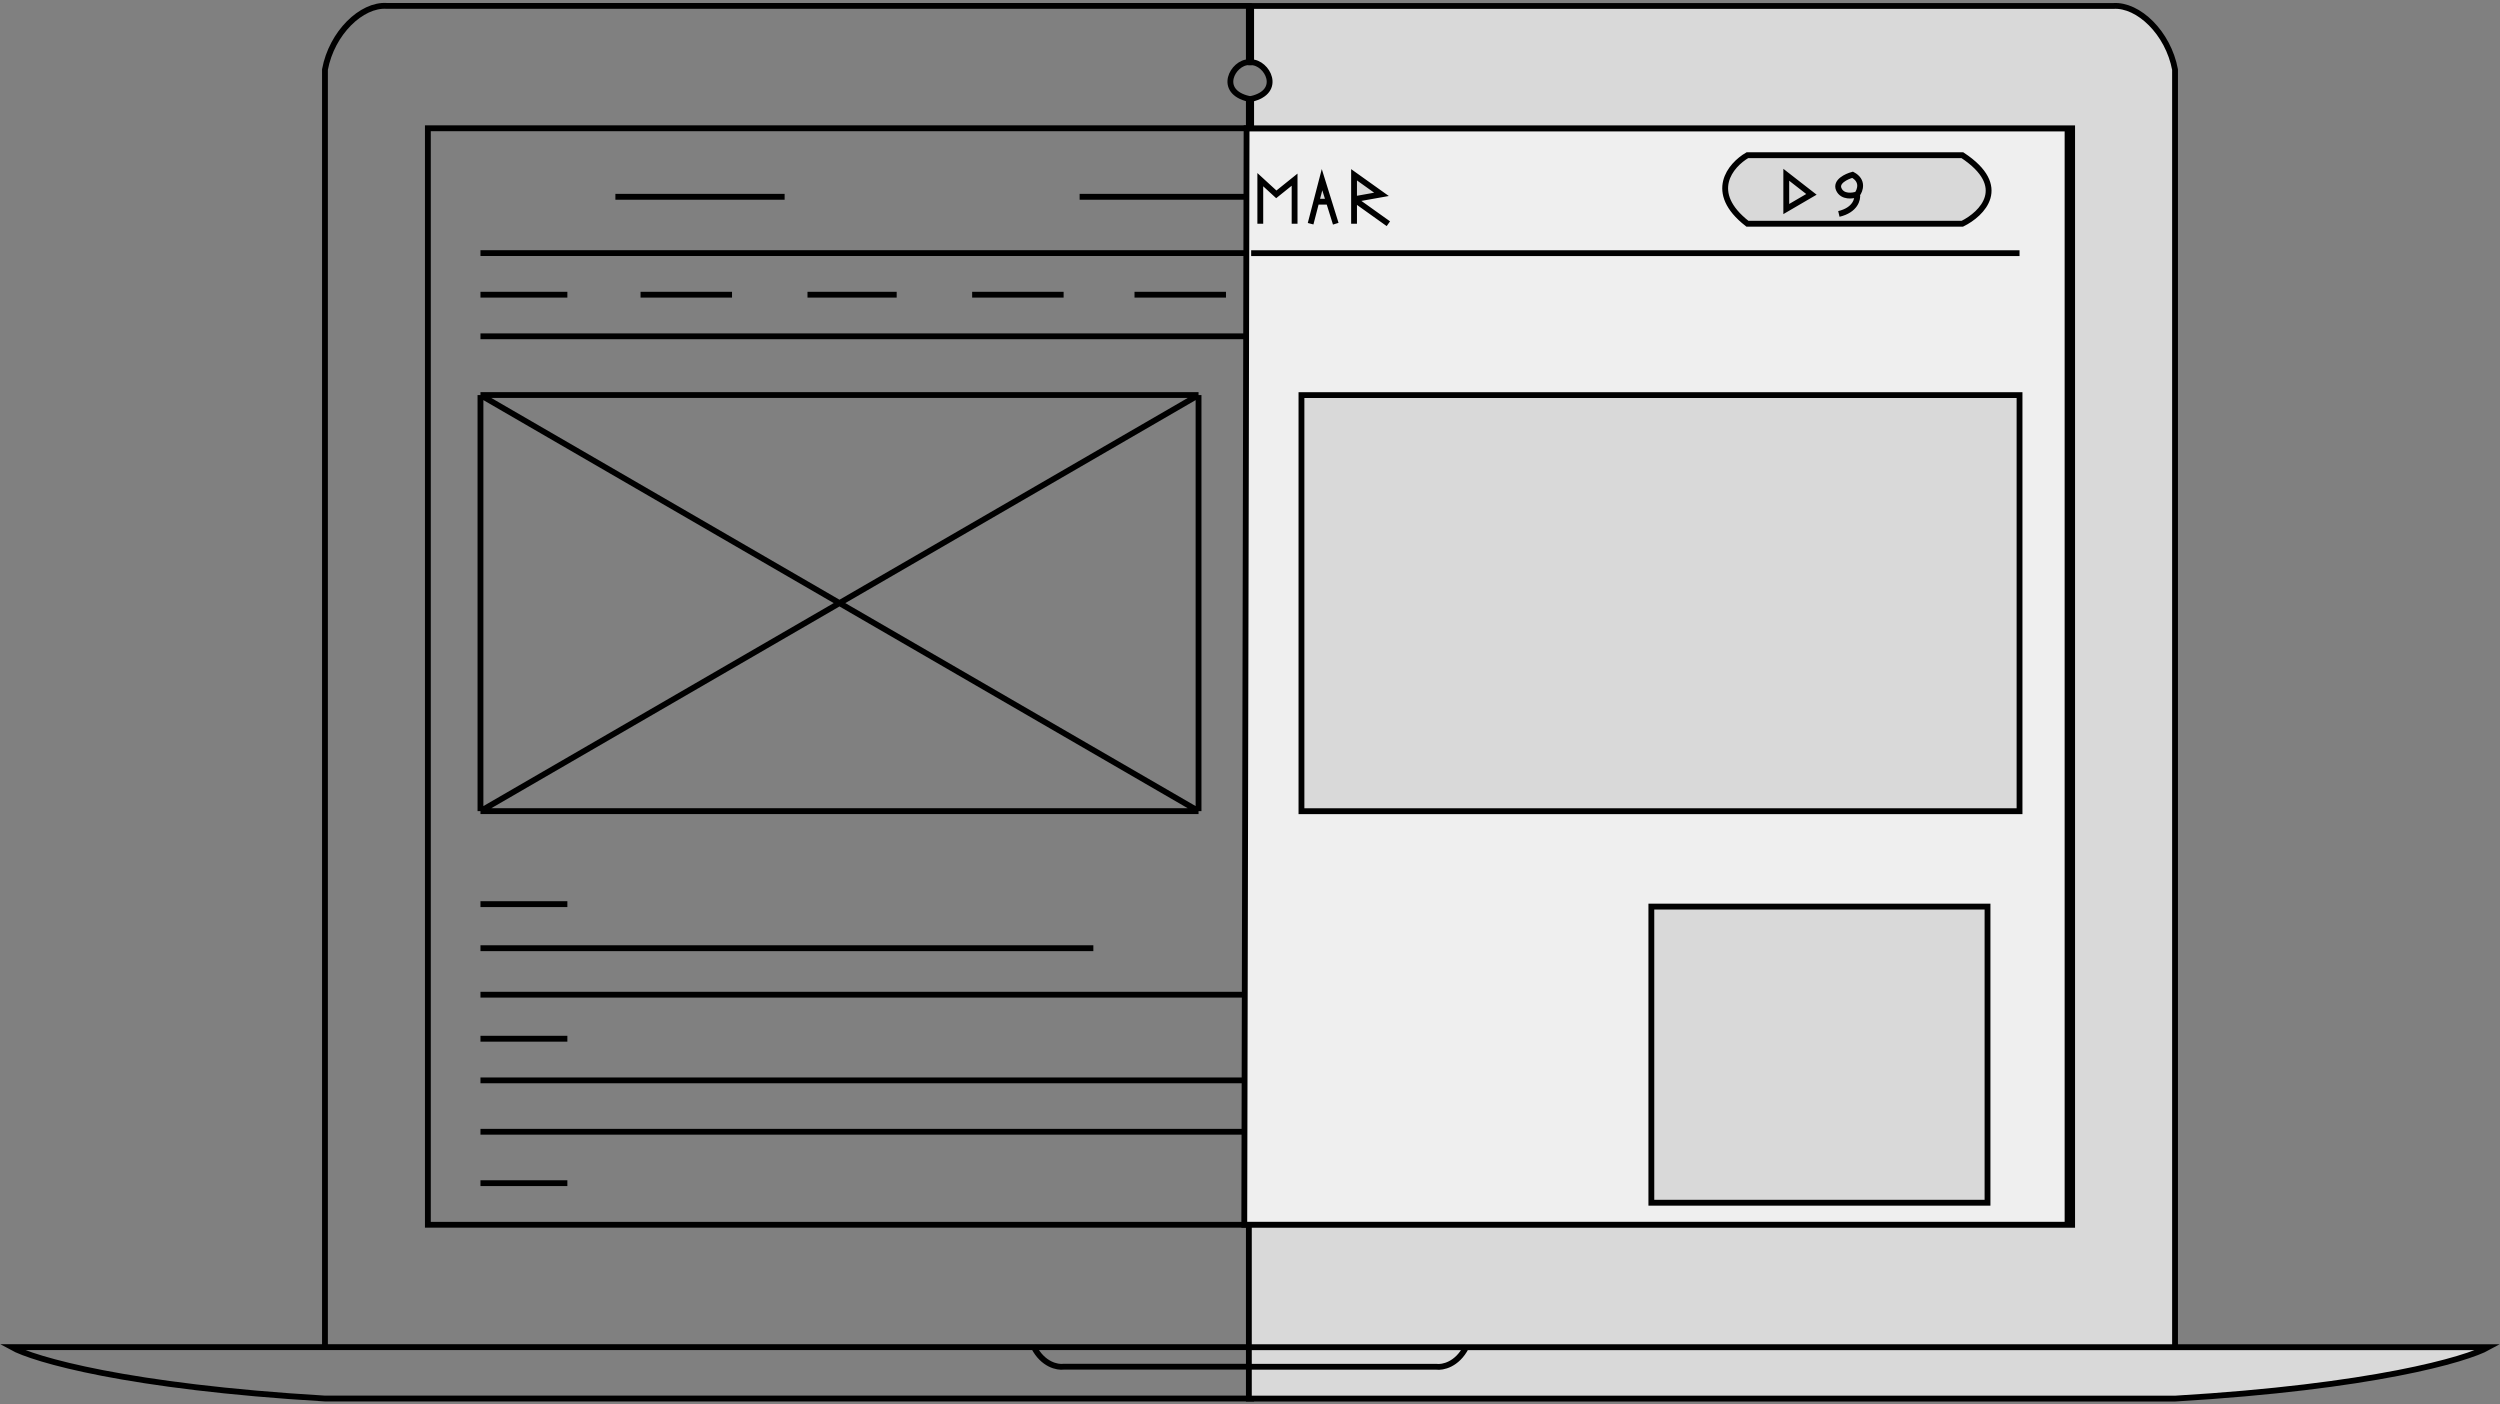 <svg width="429" height="241" viewBox="0 0 429 241" fill="none" xmlns="http://www.w3.org/2000/svg">
<rect x="0" y="0" width="429" height="241" fill="#808080" stroke="none"/>
<path d="M55.763 231.169V11.931C56.94 5.631 62.04 0.731 66.357 1.011L214.302 1.011V10.671C211.557 10.671 208.81 15.711 214.302 16.971V22.011H73.422V210.169H214.696M55.763 231.169H2C5.793 233.269 21.857 237.973 55.763 239.989H214.696V234.529M55.763 231.169H177.416M214.696 234.529H182.517C181.471 234.669 178.985 234.193 177.416 231.169M214.696 234.529V231.169H177.416M97.36 203.029H82.448M82.448 194.209H213.911M213.911 185.389H82.448M82.448 178.249H97.36M82.448 170.689H214.696M187.619 162.71H82.448M82.448 155.15H97.36M105.601 33.771H134.641M185.264 33.771H213.911M214.302 43.431H82.448M82.448 57.711H214.302M82.448 50.571H97.36M109.918 50.571H117.766H125.615M138.565 50.571H153.87M166.82 50.571H182.517M194.682 50.571H210.379M82.448 67.791L205.67 139.19M82.448 67.791V139.19M82.448 67.791H205.67M205.67 139.19V67.791M205.67 139.19H82.448M205.67 67.791L82.448 139.19" stroke="black"/>
<path d="M354.793 22.011H213.913L213.519 210.169H354.793V22.011Z" fill="#EFEFEF" stroke="black"/>
<path d="M362.643 1.023L214.698 1.023V10.683C217.443 10.683 220.19 15.723 214.698 16.983V22.023H355.578V210.18H214.304V231.18V234.54V240H373.237C407.143 237.984 423.207 233.28 427 231.18H373.237V11.943C372.06 5.643 366.96 0.743 362.643 1.023Z" fill="#D9D9D9"/>
<path d="M223.33 67.802V139.201H346.552V67.802H223.33Z" fill="#D9D9D9"/>
<path d="M283.371 155.57H341.058V206.389H283.371V155.57Z" fill="#D9D9D9"/>
<path d="M299.853 26.631H336.741C344.904 32.007 340.143 36.711 336.741 38.391H299.853C292.946 33.015 296.975 28.311 299.853 26.631Z" fill="#D9D9D9"/>
<path d="M228.039 34.611L226.861 30.831L225.88 34.611H228.039Z" fill="#D9D9D9"/>
<path d="M237.065 33.351L232.355 29.991V34.191L237.065 33.351Z" fill="#D9D9D9"/>
<path d="M373.237 231.18V11.943C372.06 5.643 366.96 0.743 362.643 1.023L214.698 1.023V10.683C217.443 10.683 220.19 15.723 214.698 16.983V22.023H355.578V210.18H214.304V231.18M373.237 231.18H427C423.207 233.28 407.143 237.984 373.237 240H214.304V234.54M373.237 231.18H251.584M214.304 234.54H246.483C247.529 234.68 250.015 234.204 251.584 231.18M214.304 234.54V231.18M251.584 231.18H214.304M214.698 43.442H346.552M216.266 38.391V30.831L219.013 33.351L222.152 30.831V38.391M224.899 38.391L225.88 34.611M229.216 38.391L228.039 34.611M228.039 34.611L226.861 30.831L225.88 34.611M228.039 34.611H225.88M232.355 38.391V34.191M232.355 34.191V29.991L237.065 33.351L232.355 34.191ZM232.355 34.191L238.242 38.391M318.69 33.351C317.905 33.631 316.178 33.855 315.55 32.511C314.922 31.167 316.858 30.271 317.905 29.991C319.789 30.999 319.213 32.651 318.69 33.351ZM318.69 33.351C318.821 34.191 318.376 36.039 315.55 36.711M346.552 67.802V139.201H223.33V67.802H346.552ZM341.058 155.57H283.371V206.389H341.058V155.57ZM336.741 26.631H299.853C296.975 28.311 292.946 33.015 299.853 38.391H336.741C340.143 36.711 344.904 32.007 336.741 26.631ZM306.524 29.991V35.871L310.841 33.351L306.524 29.991Z" stroke="black"/>
</svg>
